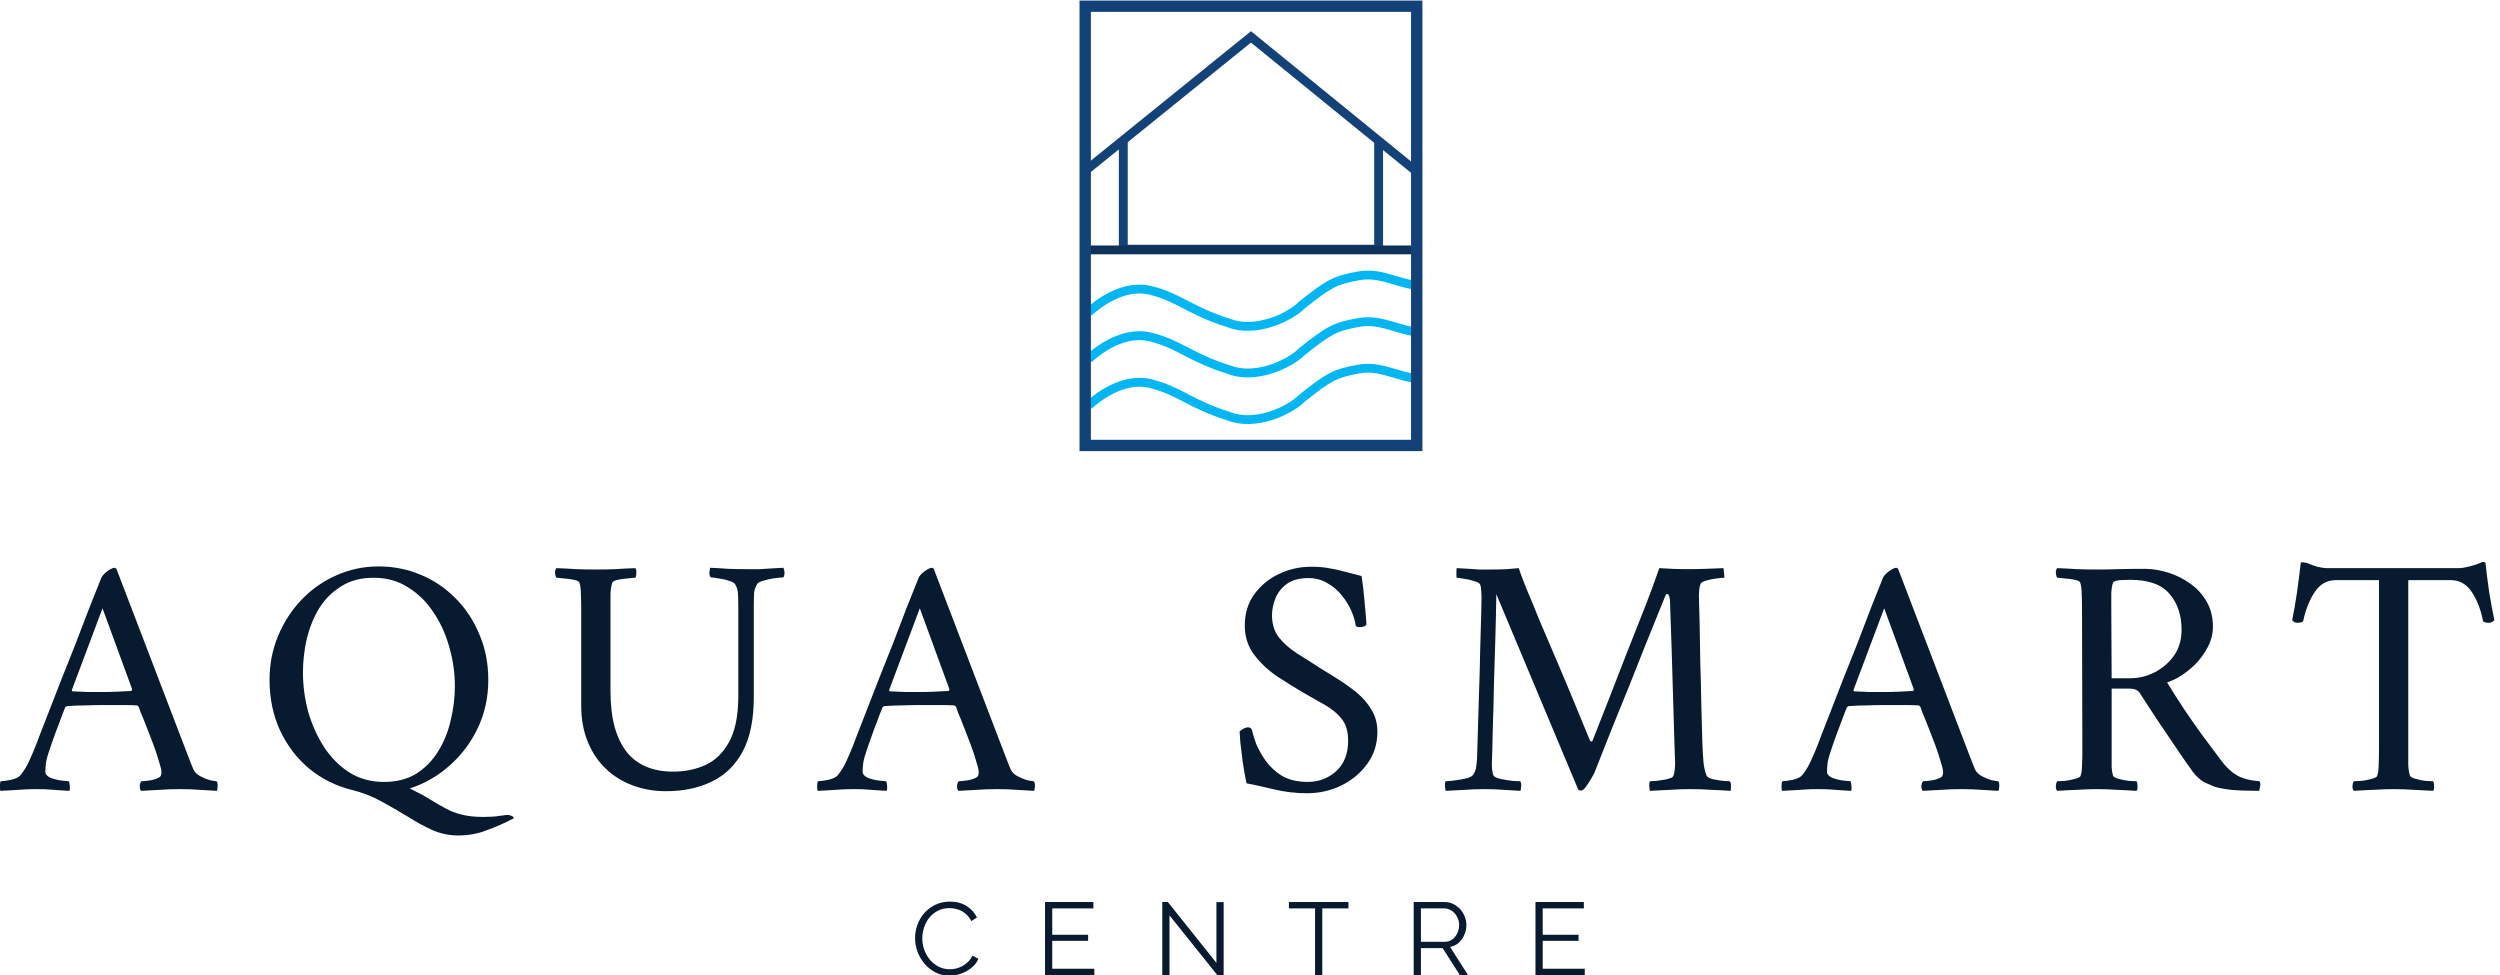 <svg width="141" height="55" viewBox="0 0 141 55" fill="none" xmlns="http://www.w3.org/2000/svg">
<g clip-path="url(#clip0)">
<path fill-rule="evenodd" clip-rule="evenodd" d="M70.555 1.759L80.219 9.623L79.903 10.008L70.554 2.402L61.303 9.879L60.988 9.492L70.555 1.759Z" fill="#134278"/>
<path fill-rule="evenodd" clip-rule="evenodd" d="M63.103 7.932H63.604V13.803H77.505V7.932H78.005V14.301H63.103V7.932Z" fill="#134278"/>
<path fill-rule="evenodd" clip-rule="evenodd" d="M79.607 14.343H61.296V13.845H79.607V14.343Z" fill="#0E325A"/>
<path fill-rule="evenodd" clip-rule="evenodd" d="M78.103 15.903C77.632 15.779 77.183 15.711 76.668 15.804C76.014 15.923 75.633 16.02 75.228 16.229C74.816 16.441 74.37 16.773 73.601 17.385C73.206 17.774 72.516 18.187 71.739 18.433C70.957 18.68 70.048 18.77 69.237 18.458C68.089 18.094 67.381 17.728 66.761 17.407L66.753 17.403C66.141 17.085 65.624 16.817 64.836 16.621C64.15 16.45 63.467 16.616 62.877 16.897C62.288 17.177 61.816 17.562 61.57 17.791L61.228 17.427C61.497 17.177 62.011 16.757 62.661 16.447C63.31 16.138 64.118 15.928 64.957 16.137C65.803 16.348 66.363 16.639 66.974 16.956L66.992 16.965C67.606 17.283 68.285 17.634 69.396 17.986L69.403 17.988L69.411 17.991C70.079 18.25 70.864 18.186 71.587 17.958C72.31 17.729 72.931 17.348 73.258 17.023L73.268 17.013L73.278 17.004C74.047 16.392 74.533 16.026 74.998 15.786C75.472 15.542 75.913 15.435 76.579 15.314C77.195 15.203 77.724 15.288 78.23 15.421C78.412 15.468 78.585 15.52 78.757 15.571C79.077 15.667 79.393 15.761 79.754 15.826L79.665 16.317C79.278 16.247 78.912 16.138 78.576 16.038C78.411 15.989 78.253 15.942 78.103 15.903Z" fill="#02B6F2"/>
<path fill-rule="evenodd" clip-rule="evenodd" d="M78.103 21.161C77.632 21.037 77.183 20.969 76.668 21.062C76.014 21.181 75.633 21.278 75.228 21.487C74.816 21.699 74.37 22.031 73.601 22.643C73.206 23.032 72.516 23.445 71.739 23.691C70.957 23.938 70.048 24.028 69.237 23.716C68.089 23.352 67.381 22.986 66.761 22.665L66.753 22.661C66.141 22.343 65.624 22.075 64.836 21.879C64.15 21.708 63.467 21.874 62.877 22.155C62.288 22.435 61.816 22.82 61.57 23.049L61.228 22.684C61.497 22.435 62.011 22.015 62.661 21.705C63.31 21.396 64.118 21.186 64.957 21.395C65.803 21.606 66.363 21.896 66.974 22.213L66.992 22.223C67.606 22.541 68.285 22.892 69.396 23.244L69.403 23.246L69.411 23.249C70.079 23.508 70.864 23.444 71.587 23.216C72.31 22.987 72.931 22.605 73.258 22.281L73.268 22.271L73.278 22.262C74.047 21.65 74.533 21.284 74.998 21.044C75.472 20.8 75.913 20.693 76.579 20.572C77.195 20.46 77.724 20.546 78.23 20.679C78.412 20.727 78.585 20.778 78.757 20.829C79.077 20.925 79.393 21.019 79.754 21.084L79.665 21.575C79.278 21.505 78.912 21.396 78.576 21.296C78.411 21.247 78.253 21.2 78.103 21.161Z" fill="#02B6F2"/>
<path fill-rule="evenodd" clip-rule="evenodd" d="M78.103 18.532C77.631 18.408 77.183 18.34 76.668 18.433C76.014 18.552 75.633 18.649 75.228 18.858C74.816 19.07 74.37 19.402 73.601 20.014C73.206 20.403 72.516 20.816 71.739 21.062C70.957 21.309 70.048 21.399 69.237 21.087C68.089 20.723 67.381 20.357 66.761 20.036L66.753 20.032C66.141 19.714 65.624 19.446 64.836 19.25C64.15 19.079 63.467 19.245 62.877 19.526C62.288 19.806 61.816 20.191 61.57 20.42L61.228 20.055C61.497 19.806 62.011 19.386 62.661 19.076C63.31 18.767 64.118 18.557 64.957 18.766C65.803 18.977 66.363 19.267 66.974 19.584L66.992 19.594C67.606 19.912 68.285 20.263 69.396 20.615L69.403 20.617L69.411 20.62C70.079 20.879 70.864 20.815 71.587 20.587C72.31 20.358 72.931 19.977 73.258 19.652L73.268 19.642L73.278 19.633C74.047 19.021 74.533 18.655 74.998 18.415C75.472 18.171 75.913 18.064 76.579 17.943C77.195 17.831 77.724 17.917 78.23 18.05C78.412 18.098 78.585 18.149 78.757 18.201C79.077 18.296 79.393 18.39 79.754 18.455L79.665 18.946C79.278 18.876 78.912 18.767 78.576 18.667C78.411 18.618 78.253 18.571 78.103 18.532Z" fill="#02B6F2"/>
<path d="M2.071 41.913C2.071 41.913 2.129 41.758 2.246 41.449C2.376 41.126 2.544 40.694 2.751 40.152C2.959 39.61 3.192 39.01 3.451 38.352C3.723 37.681 3.995 36.997 4.267 36.301C4.539 35.591 4.798 34.914 5.044 34.269C5.303 33.623 5.53 33.056 5.724 32.565C5.776 32.462 5.886 32.346 6.054 32.217C6.236 32.088 6.372 32.023 6.462 32.023C6.488 32.023 6.501 32.03 6.501 32.043C6.514 32.043 6.534 32.049 6.559 32.062L10.426 42.165C10.711 42.913 10.873 43.326 10.912 43.404C10.976 43.545 11.1 43.668 11.281 43.771C11.475 43.874 11.663 43.952 11.844 44.004C12.039 44.042 12.162 44.062 12.213 44.062C12.265 44.126 12.285 44.229 12.272 44.371C12.259 44.5 12.246 44.578 12.233 44.604C11.857 44.578 11.521 44.559 11.223 44.545C10.925 44.52 10.568 44.507 10.154 44.507C9.713 44.507 9.344 44.52 9.046 44.545C8.761 44.559 8.399 44.578 7.958 44.604C7.907 44.552 7.881 44.462 7.881 44.333C7.894 44.203 7.926 44.113 7.978 44.062C8.094 44.062 8.276 44.042 8.522 44.004C8.768 43.952 8.936 43.888 9.027 43.81C9.079 43.758 9.105 43.668 9.105 43.539C9.105 43.423 9.059 43.229 8.969 42.959C8.891 42.675 8.787 42.358 8.658 42.01C8.528 41.662 8.399 41.326 8.269 41.004C8.14 40.668 8.03 40.397 7.939 40.191C7.861 39.972 7.822 39.862 7.822 39.862C7.822 39.862 7.809 39.849 7.784 39.823C7.758 39.797 7.732 39.784 7.706 39.784C7.512 39.771 7.272 39.765 6.987 39.765C6.702 39.765 6.436 39.765 6.19 39.765C6.126 39.765 6.061 39.765 5.996 39.765C5.931 39.765 5.873 39.765 5.821 39.765C5.433 39.765 5.102 39.771 4.83 39.784C4.558 39.784 4.208 39.797 3.781 39.823C3.768 39.823 3.749 39.836 3.723 39.862C3.697 39.875 3.684 39.881 3.684 39.881C3.684 39.881 3.632 40.01 3.528 40.268C3.438 40.526 3.321 40.836 3.179 41.197C3.049 41.546 2.933 41.875 2.829 42.184C2.712 42.507 2.635 42.778 2.596 42.997C2.57 43.217 2.557 43.391 2.557 43.52C2.557 43.662 2.654 43.778 2.848 43.868C3.056 43.946 3.263 43.997 3.47 44.023C3.69 44.049 3.826 44.062 3.878 44.062C3.904 44.087 3.923 44.171 3.936 44.313C3.949 44.442 3.943 44.539 3.917 44.604C3.671 44.591 3.457 44.578 3.276 44.565C3.107 44.552 2.933 44.539 2.751 44.526C2.583 44.513 2.356 44.507 2.071 44.507C1.786 44.507 1.547 44.513 1.352 44.526C1.158 44.539 0.964 44.552 0.769 44.565C0.575 44.578 0.329 44.591 0.031 44.604C0.005 44.578 -0.008 44.5 -0.008 44.371C-0.008 44.229 0.005 44.126 0.031 44.062C0.148 44.062 0.342 44.036 0.614 43.984C0.899 43.92 1.087 43.823 1.177 43.694C1.372 43.449 1.534 43.178 1.663 42.881C1.806 42.571 1.942 42.249 2.071 41.913ZM5.782 34.307L4.053 38.913C4.053 38.913 4.053 38.926 4.053 38.952C4.066 38.978 4.079 38.991 4.092 38.991C4.338 39.004 4.629 39.017 4.966 39.03C5.316 39.03 5.594 39.03 5.802 39.03C6.1 39.03 6.365 39.023 6.598 39.01C6.844 38.997 7.11 38.984 7.395 38.971C7.421 38.971 7.434 38.959 7.434 38.933C7.447 38.894 7.453 38.875 7.453 38.875L5.782 34.307Z" fill="#071A30"/>
<path d="M21.342 31.946C22.184 31.946 22.974 32.101 23.712 32.411C24.464 32.72 25.124 33.166 25.694 33.746C26.264 34.314 26.711 34.991 27.035 35.778C27.372 36.553 27.54 37.41 27.54 38.352C27.54 39.32 27.346 40.217 26.957 41.043C26.569 41.868 26.038 42.578 25.364 43.172C24.703 43.765 23.952 44.197 23.11 44.468C23.563 44.688 23.945 44.894 24.256 45.088C24.567 45.281 24.859 45.449 25.131 45.591C25.403 45.746 25.701 45.862 26.024 45.939C26.361 46.03 26.776 46.075 27.268 46.075C27.644 46.075 27.942 46.055 28.162 46.017C28.395 45.991 28.544 45.972 28.609 45.959C28.673 45.959 28.738 45.972 28.803 45.997C28.881 46.023 28.933 46.055 28.958 46.094C28.971 46.107 28.978 46.126 28.978 46.152C28.46 46.423 27.948 46.649 27.443 46.83C26.951 47.023 26.413 47.12 25.83 47.12C25.325 47.12 24.839 47.017 24.373 46.81C23.92 46.604 23.46 46.352 22.994 46.055C22.527 45.771 22.035 45.488 21.517 45.204C21.012 44.92 20.448 44.701 19.826 44.546C18.946 44.327 18.155 43.933 17.456 43.365C16.756 42.785 16.206 42.068 15.805 41.217C15.403 40.352 15.202 39.398 15.202 38.352C15.202 37.462 15.364 36.63 15.688 35.856C16.012 35.082 16.452 34.404 17.009 33.824C17.579 33.23 18.233 32.772 18.971 32.45C19.723 32.114 20.513 31.946 21.342 31.946ZM21.07 32.585C20.358 32.585 19.749 32.746 19.244 33.069C18.738 33.379 18.324 33.791 18 34.307C17.689 34.824 17.456 35.398 17.301 36.03C17.158 36.662 17.087 37.294 17.087 37.927C17.087 38.662 17.184 39.398 17.378 40.133C17.586 40.855 17.884 41.52 18.272 42.127C18.661 42.72 19.133 43.197 19.69 43.559C20.26 43.92 20.915 44.101 21.653 44.101C22.365 44.101 22.974 43.946 23.479 43.636C23.984 43.313 24.399 42.888 24.723 42.359C25.047 41.83 25.28 41.249 25.422 40.617C25.578 39.972 25.655 39.333 25.655 38.701C25.655 37.965 25.552 37.236 25.345 36.514C25.15 35.791 24.852 35.133 24.451 34.54C24.062 33.946 23.583 33.475 23.013 33.127C22.456 32.766 21.808 32.585 21.07 32.585Z" fill="#071A30"/>
<path d="M33.615 32.12C33.991 32.12 34.354 32.114 34.703 32.101C35.066 32.075 35.442 32.056 35.83 32.043C35.882 32.094 35.902 32.185 35.889 32.314C35.889 32.443 35.869 32.533 35.83 32.585C35.753 32.585 35.61 32.598 35.403 32.623C35.209 32.636 35.021 32.662 34.839 32.701C34.658 32.739 34.554 32.798 34.529 32.875C34.477 33.03 34.444 33.236 34.431 33.494C34.431 33.74 34.431 34.004 34.431 34.288V38.952C34.431 39.739 34.509 40.423 34.665 41.004C34.833 41.584 35.066 42.062 35.364 42.436C35.96 43.158 36.828 43.52 37.968 43.52C38.628 43.52 39.231 43.397 39.775 43.152C40.319 42.907 40.759 42.488 41.096 41.894C41.446 41.288 41.627 40.442 41.64 39.359V34.249C41.64 33.914 41.633 33.649 41.62 33.456C41.607 33.262 41.549 33.088 41.446 32.933C41.407 32.869 41.297 32.811 41.115 32.759C40.934 32.694 40.74 32.649 40.532 32.623C40.338 32.585 40.189 32.565 40.086 32.565C40.034 32.501 40.008 32.41 40.008 32.294C40.021 32.165 40.034 32.075 40.047 32.023C40.422 32.036 40.759 32.056 41.057 32.081C41.368 32.094 41.731 32.101 42.145 32.101C42.443 32.101 42.683 32.101 42.864 32.101C43.058 32.088 43.252 32.075 43.447 32.062C43.654 32.049 43.9 32.036 44.185 32.023C44.211 32.075 44.23 32.153 44.243 32.256C44.257 32.359 44.237 32.462 44.185 32.565C44.107 32.565 43.958 32.578 43.738 32.604C43.518 32.63 43.304 32.675 43.097 32.739C42.89 32.791 42.76 32.856 42.709 32.933C42.618 33.075 42.559 33.236 42.534 33.417C42.521 33.597 42.514 33.868 42.514 34.23V39.32C42.514 40.572 42.307 41.591 41.892 42.378C41.478 43.152 40.895 43.72 40.144 44.081C39.405 44.442 38.544 44.623 37.56 44.623C36.886 44.623 36.258 44.513 35.675 44.294C35.092 44.075 34.593 43.765 34.179 43.365C33.738 42.952 33.395 42.442 33.149 41.836C32.903 41.23 32.78 40.552 32.78 39.804V34.288C32.78 34.004 32.773 33.74 32.761 33.494C32.761 33.236 32.735 33.03 32.683 32.875C32.67 32.798 32.566 32.739 32.372 32.701C32.191 32.662 31.996 32.636 31.789 32.623C31.595 32.598 31.459 32.585 31.381 32.585C31.342 32.533 31.316 32.443 31.303 32.314C31.303 32.185 31.329 32.094 31.381 32.043C31.77 32.056 32.145 32.075 32.508 32.101C32.883 32.114 33.253 32.12 33.615 32.12Z" fill="#071A30"/>
<path d="M48.166 41.913C48.166 41.913 48.225 41.758 48.341 41.449C48.471 41.126 48.639 40.694 48.846 40.152C49.054 39.61 49.287 39.01 49.546 38.352C49.818 37.681 50.09 36.997 50.362 36.301C50.634 35.591 50.893 34.914 51.139 34.269C51.398 33.623 51.625 33.056 51.819 32.565C51.871 32.462 51.981 32.346 52.15 32.217C52.331 32.088 52.467 32.023 52.557 32.023C52.584 32.023 52.596 32.03 52.596 32.043C52.609 32.043 52.629 32.049 52.655 32.062L56.521 42.165C56.806 42.913 56.968 43.326 57.007 43.404C57.072 43.545 57.195 43.668 57.376 43.771C57.57 43.874 57.758 43.952 57.94 44.004C58.134 44.042 58.257 44.062 58.309 44.062C58.361 44.126 58.38 44.229 58.367 44.371C58.354 44.5 58.341 44.578 58.328 44.604C57.953 44.578 57.616 44.559 57.318 44.545C57.02 44.52 56.664 44.507 56.249 44.507C55.809 44.507 55.44 44.52 55.142 44.545C54.857 44.559 54.494 44.578 54.054 44.604C54.002 44.552 53.976 44.462 53.976 44.333C53.989 44.203 54.021 44.113 54.073 44.062C54.19 44.062 54.371 44.042 54.617 44.004C54.863 43.952 55.032 43.888 55.122 43.81C55.174 43.758 55.2 43.668 55.2 43.539C55.2 43.423 55.155 43.229 55.064 42.959C54.986 42.675 54.883 42.358 54.753 42.01C54.624 41.662 54.494 41.326 54.364 41.004C54.235 40.668 54.125 40.397 54.034 40.191C53.956 39.972 53.918 39.862 53.918 39.862C53.918 39.862 53.905 39.849 53.879 39.823C53.853 39.797 53.827 39.784 53.801 39.784C53.607 39.771 53.367 39.765 53.082 39.765C52.797 39.765 52.532 39.765 52.285 39.765C52.221 39.765 52.156 39.765 52.091 39.765C52.026 39.765 51.968 39.765 51.916 39.765C51.528 39.765 51.197 39.771 50.925 39.784C50.653 39.784 50.304 39.797 49.876 39.823C49.863 39.823 49.844 39.836 49.818 39.862C49.792 39.875 49.779 39.881 49.779 39.881C49.779 39.881 49.727 40.01 49.624 40.268C49.533 40.526 49.416 40.836 49.274 41.197C49.145 41.546 49.028 41.875 48.924 42.184C48.808 42.507 48.73 42.778 48.691 42.997C48.665 43.217 48.652 43.391 48.652 43.52C48.652 43.662 48.749 43.778 48.944 43.868C49.151 43.946 49.358 43.997 49.565 44.023C49.786 44.049 49.922 44.062 49.973 44.062C49.999 44.087 50.019 44.171 50.032 44.313C50.045 44.442 50.038 44.539 50.012 44.604C49.766 44.591 49.553 44.578 49.371 44.565C49.203 44.552 49.028 44.539 48.846 44.526C48.678 44.513 48.451 44.507 48.166 44.507C47.882 44.507 47.642 44.513 47.447 44.526C47.253 44.539 47.059 44.552 46.865 44.565C46.67 44.578 46.424 44.591 46.126 44.604C46.1 44.578 46.087 44.5 46.087 44.371C46.087 44.229 46.1 44.126 46.126 44.062C46.243 44.062 46.437 44.036 46.709 43.984C46.994 43.92 47.182 43.823 47.273 43.694C47.467 43.449 47.629 43.178 47.758 42.881C47.901 42.571 48.037 42.249 48.166 41.913ZM51.877 34.307L50.148 38.913C50.148 38.913 50.148 38.926 50.148 38.952C50.161 38.978 50.174 38.991 50.187 38.991C50.433 39.004 50.725 39.017 51.061 39.03C51.411 39.03 51.69 39.03 51.897 39.03C52.195 39.03 52.46 39.023 52.694 39.01C52.94 38.997 53.205 38.984 53.49 38.971C53.516 38.971 53.529 38.959 53.529 38.933C53.542 38.894 53.548 38.875 53.548 38.875L51.877 34.307Z" fill="#071A30"/>
<path d="M73.936 31.965C74.338 31.965 74.668 31.991 74.927 32.043C75.2 32.081 75.472 32.139 75.743 32.217C76.028 32.294 76.378 32.385 76.793 32.488C76.87 32.978 76.929 33.488 76.968 34.017C77.019 34.533 77.052 34.92 77.065 35.178C77.078 35.242 77.032 35.294 76.929 35.333C76.825 35.359 76.741 35.372 76.676 35.372C76.585 35.372 76.514 35.346 76.462 35.294C76.437 35.062 76.359 34.791 76.229 34.481C76.1 34.172 75.918 33.875 75.685 33.591C75.465 33.307 75.193 33.075 74.869 32.894C74.558 32.701 74.202 32.604 73.8 32.604C73.282 32.604 72.874 32.714 72.576 32.933C72.279 33.152 72.065 33.423 71.935 33.746C71.806 34.069 71.741 34.385 71.741 34.694C71.741 35.197 71.871 35.617 72.13 35.952C72.402 36.288 72.738 36.585 73.14 36.843C73.554 37.1 73.969 37.365 74.383 37.636C74.694 37.83 75.038 38.042 75.413 38.275C75.789 38.507 76.151 38.765 76.501 39.049C76.851 39.333 77.136 39.662 77.356 40.036C77.576 40.397 77.686 40.81 77.686 41.275C77.686 41.958 77.492 42.565 77.104 43.094C76.728 43.61 76.236 44.017 75.627 44.313C75.031 44.597 74.396 44.739 73.723 44.739C73.088 44.739 72.473 44.668 71.877 44.526C71.294 44.384 70.769 44.268 70.303 44.178C70.225 43.804 70.154 43.404 70.089 42.978C70.037 42.552 69.992 42.178 69.953 41.855C69.928 41.533 69.915 41.333 69.915 41.255C69.979 41.191 70.051 41.139 70.128 41.1C70.219 41.049 70.31 41.023 70.4 41.023C70.517 41.023 70.588 41.081 70.614 41.197C70.653 41.378 70.731 41.629 70.847 41.952C70.977 42.262 71.158 42.584 71.391 42.92C71.637 43.255 71.948 43.539 72.324 43.771C72.712 43.991 73.192 44.1 73.762 44.1C74.37 44.1 74.902 43.9 75.355 43.5C75.808 43.087 76.035 42.513 76.035 41.778C76.035 41.249 75.912 40.836 75.666 40.539C75.433 40.242 75.122 39.984 74.733 39.765C74.358 39.546 73.95 39.313 73.509 39.068C73.03 38.784 72.531 38.475 72.013 38.139C71.508 37.791 71.08 37.385 70.731 36.92C70.381 36.456 70.206 35.907 70.206 35.275C70.206 34.604 70.381 34.023 70.731 33.533C71.093 33.03 71.56 32.643 72.13 32.372C72.699 32.101 73.302 31.965 73.936 31.965Z" fill="#071A30"/>
<path d="M84.122 32.12C84.446 32.12 84.731 32.114 84.977 32.101C85.223 32.075 85.45 32.056 85.657 32.043C85.735 32.288 85.877 32.669 86.084 33.185C86.305 33.701 86.557 34.314 86.842 35.023C87.14 35.72 87.457 36.462 87.794 37.249C88.131 38.036 88.461 38.823 88.785 39.61C89.109 40.385 89.407 41.107 89.679 41.778C89.692 41.804 89.718 41.817 89.757 41.817C89.795 41.817 89.822 41.791 89.834 41.739C90.21 40.785 90.547 39.926 90.845 39.165C91.143 38.391 91.441 37.623 91.738 36.862C92.049 36.088 92.386 35.236 92.749 34.307C92.865 34.011 92.989 33.688 93.118 33.34C93.248 32.991 93.358 32.688 93.448 32.43C93.539 32.172 93.584 32.043 93.584 32.043C94.193 32.082 94.692 32.101 95.08 32.101C95.417 32.101 95.793 32.095 96.207 32.082C96.635 32.069 96.965 32.056 97.198 32.043C97.211 32.069 97.224 32.166 97.237 32.333C97.25 32.501 97.257 32.585 97.257 32.585C97.166 32.585 97.017 32.598 96.81 32.624C96.615 32.649 96.428 32.688 96.246 32.74C96.065 32.791 95.955 32.849 95.916 32.914C95.877 33.004 95.851 33.12 95.838 33.262C95.825 33.404 95.819 33.533 95.819 33.649C95.832 33.972 95.845 34.462 95.858 35.12C95.871 35.778 95.884 36.52 95.896 37.346C95.922 38.159 95.942 38.965 95.955 39.765C95.981 40.565 96 41.275 96.013 41.894C96.026 42.255 96.045 42.597 96.071 42.92C96.097 43.243 96.156 43.514 96.246 43.733C96.285 43.823 96.402 43.894 96.596 43.946C96.79 43.984 96.984 44.017 97.179 44.042C97.386 44.055 97.516 44.062 97.567 44.062C97.619 44.152 97.639 44.262 97.626 44.391C97.626 44.507 97.619 44.578 97.606 44.604C97.231 44.578 96.862 44.559 96.499 44.546C96.149 44.52 95.767 44.507 95.352 44.507C94.912 44.507 94.53 44.52 94.206 44.546C93.882 44.559 93.5 44.578 93.06 44.604C93.047 44.578 93.034 44.501 93.021 44.371C93.008 44.242 93.021 44.139 93.06 44.062C93.137 44.062 93.26 44.055 93.429 44.042C93.597 44.017 93.766 43.991 93.934 43.965C94.102 43.926 94.225 43.888 94.303 43.849C94.368 43.81 94.413 43.7 94.439 43.52C94.465 43.339 94.478 43.184 94.478 43.055C94.478 42.913 94.472 42.733 94.459 42.514C94.446 42.281 94.439 42.094 94.439 41.952C94.413 41.036 94.388 40.159 94.361 39.32C94.336 38.468 94.31 37.604 94.284 36.727C94.258 35.836 94.225 34.882 94.187 33.862C94.187 33.824 94.174 33.752 94.148 33.649C94.122 33.546 94.077 33.495 94.012 33.495C93.986 33.495 93.953 33.54 93.915 33.63C93.526 34.598 93.163 35.494 92.826 36.32C92.503 37.146 92.185 37.946 91.874 38.72C91.564 39.481 91.246 40.262 90.922 41.062C90.612 41.849 90.275 42.701 89.912 43.617C89.886 43.668 89.828 43.772 89.737 43.926C89.647 44.081 89.549 44.23 89.446 44.371C89.355 44.501 89.271 44.571 89.193 44.584C89.167 44.597 89.122 44.591 89.057 44.565C89.044 44.552 89.031 44.546 89.018 44.546L84.394 33.514C84.381 34.34 84.362 35.191 84.336 36.069C84.31 36.946 84.284 37.797 84.258 38.623C84.245 39.449 84.226 40.197 84.2 40.868C84.187 41.526 84.174 42.062 84.161 42.475C84.148 42.875 84.141 43.094 84.141 43.133C84.141 43.223 84.148 43.326 84.161 43.443C84.174 43.546 84.193 43.636 84.219 43.714C84.258 43.804 84.388 43.875 84.608 43.926C84.841 43.978 85.074 44.017 85.307 44.042C85.54 44.055 85.683 44.062 85.735 44.062C85.787 44.114 85.806 44.21 85.793 44.352C85.78 44.494 85.767 44.578 85.754 44.604C85.379 44.578 85.055 44.559 84.783 44.546C84.511 44.52 84.167 44.507 83.753 44.507C83.312 44.507 82.943 44.52 82.645 44.546C82.347 44.559 81.978 44.578 81.538 44.604C81.525 44.578 81.512 44.501 81.499 44.371C81.486 44.242 81.499 44.139 81.538 44.062C81.615 44.062 81.764 44.049 81.985 44.023C82.218 43.997 82.445 43.959 82.665 43.907C82.885 43.855 83.021 43.791 83.073 43.714C83.163 43.584 83.222 43.449 83.248 43.307C83.274 43.152 83.293 42.972 83.306 42.765C83.345 41.63 83.377 40.539 83.403 39.494C83.442 38.449 83.468 37.514 83.481 36.688C83.507 35.849 83.526 35.172 83.539 34.656C83.552 34.127 83.558 33.817 83.558 33.727C83.558 33.585 83.552 33.449 83.539 33.32C83.539 33.191 83.52 33.075 83.481 32.972C83.455 32.895 83.345 32.83 83.15 32.778C82.969 32.714 82.775 32.669 82.568 32.643C82.373 32.604 82.237 32.585 82.16 32.585C82.147 32.585 82.14 32.501 82.14 32.333C82.14 32.153 82.147 32.056 82.16 32.043C82.458 32.056 82.697 32.069 82.879 32.082C83.06 32.095 83.241 32.107 83.422 32.12C83.604 32.12 83.837 32.12 84.122 32.12Z" fill="#071A30"/>
<path d="M102.557 41.913C102.557 41.913 102.615 41.758 102.731 41.449C102.861 41.126 103.029 40.694 103.237 40.152C103.444 39.61 103.677 39.01 103.936 38.352C104.208 37.681 104.48 36.997 104.752 36.301C105.024 35.591 105.283 34.914 105.529 34.269C105.788 33.623 106.015 33.056 106.209 32.565C106.261 32.462 106.371 32.346 106.54 32.217C106.721 32.088 106.857 32.023 106.948 32.023C106.974 32.023 106.987 32.03 106.987 32.043C107 32.043 107.019 32.049 107.045 32.062L110.911 42.165C111.196 42.913 111.358 43.326 111.397 43.404C111.462 43.545 111.585 43.668 111.766 43.771C111.961 43.874 112.148 43.952 112.33 44.004C112.524 44.042 112.647 44.062 112.699 44.062C112.751 44.126 112.77 44.229 112.757 44.371C112.744 44.5 112.731 44.578 112.718 44.604C112.343 44.578 112.006 44.559 111.708 44.545C111.41 44.52 111.054 44.507 110.639 44.507C110.199 44.507 109.83 44.52 109.532 44.545C109.247 44.559 108.884 44.578 108.444 44.604C108.392 44.552 108.366 44.462 108.366 44.333C108.379 44.203 108.411 44.113 108.463 44.062C108.58 44.062 108.761 44.042 109.007 44.004C109.253 43.952 109.422 43.888 109.512 43.81C109.564 43.758 109.59 43.668 109.59 43.539C109.59 43.423 109.545 43.229 109.454 42.959C109.376 42.675 109.273 42.358 109.143 42.01C109.014 41.662 108.884 41.326 108.755 41.004C108.625 40.668 108.515 40.397 108.424 40.191C108.347 39.972 108.308 39.862 108.308 39.862C108.308 39.862 108.295 39.849 108.269 39.823C108.243 39.797 108.217 39.784 108.191 39.784C107.997 39.771 107.757 39.765 107.472 39.765C107.187 39.765 106.922 39.765 106.676 39.765C106.611 39.765 106.546 39.765 106.481 39.765C106.417 39.765 106.358 39.765 106.306 39.765C105.918 39.765 105.588 39.771 105.316 39.784C105.044 39.784 104.694 39.797 104.266 39.823C104.253 39.823 104.234 39.836 104.208 39.862C104.182 39.875 104.169 39.881 104.169 39.881C104.169 39.881 104.117 40.01 104.014 40.268C103.923 40.526 103.806 40.836 103.664 41.197C103.534 41.546 103.418 41.875 103.314 42.184C103.198 42.507 103.12 42.778 103.081 42.997C103.055 43.217 103.042 43.391 103.042 43.52C103.042 43.662 103.139 43.778 103.334 43.868C103.541 43.946 103.748 43.997 103.955 44.023C104.176 44.049 104.312 44.062 104.363 44.062C104.389 44.087 104.409 44.171 104.422 44.313C104.435 44.442 104.428 44.539 104.402 44.604C104.156 44.591 103.942 44.578 103.761 44.565C103.593 44.552 103.418 44.539 103.237 44.526C103.068 44.513 102.842 44.507 102.557 44.507C102.271 44.507 102.032 44.513 101.838 44.526C101.643 44.539 101.449 44.552 101.255 44.565C101.06 44.578 100.814 44.591 100.516 44.604C100.491 44.578 100.478 44.5 100.478 44.371C100.478 44.229 100.491 44.126 100.516 44.062C100.633 44.062 100.827 44.036 101.099 43.984C101.384 43.92 101.572 43.823 101.663 43.694C101.857 43.449 102.019 43.178 102.149 42.881C102.291 42.571 102.427 42.249 102.557 41.913ZM106.268 34.307L104.538 38.913C104.538 38.913 104.538 38.926 104.538 38.952C104.551 38.978 104.564 38.991 104.577 38.991C104.823 39.004 105.115 39.017 105.452 39.03C105.801 39.03 106.08 39.03 106.287 39.03C106.585 39.03 106.851 39.023 107.084 39.01C107.33 38.997 107.595 38.984 107.88 38.971C107.906 38.971 107.919 38.959 107.919 38.933C107.932 38.894 107.939 38.875 107.939 38.875L106.268 34.307Z" fill="#071A30"/>
<path d="M120.962 32.082C121.39 32.082 121.83 32.153 122.283 32.295C122.737 32.436 123.151 32.643 123.527 32.914C123.915 33.185 124.226 33.527 124.459 33.94C124.693 34.34 124.809 34.811 124.809 35.352C124.809 35.804 124.68 36.243 124.421 36.669C124.175 37.094 123.851 37.468 123.449 37.791C123.061 38.114 122.653 38.346 122.225 38.488C122.562 39.043 122.886 39.552 123.197 40.017C123.507 40.481 123.831 40.946 124.168 41.41C124.505 41.862 124.881 42.365 125.295 42.92C125.567 43.281 125.858 43.552 126.169 43.733C126.493 43.913 126.914 44.023 127.432 44.062C127.484 44.114 127.497 44.21 127.471 44.352C127.445 44.494 127.426 44.578 127.413 44.604C126.778 44.604 126.247 44.584 125.82 44.546C125.405 44.494 125.101 44.436 124.906 44.371C124.777 44.32 124.595 44.242 124.362 44.139C124.129 44.023 123.903 43.823 123.682 43.539C123.605 43.436 123.462 43.236 123.255 42.939C123.048 42.643 122.802 42.281 122.516 41.855C122.232 41.43 121.927 40.978 121.603 40.501C121.28 40.01 120.969 39.533 120.671 39.069C120.567 38.914 120.373 38.836 120.088 38.836H119.097V42.359C119.097 42.397 119.097 42.436 119.097 42.475C119.097 42.514 119.097 42.552 119.097 42.591C119.097 42.836 119.097 43.062 119.097 43.268C119.11 43.462 119.136 43.623 119.175 43.752C119.201 43.817 119.304 43.875 119.485 43.926C119.667 43.978 119.861 44.017 120.068 44.042C120.276 44.055 120.418 44.062 120.496 44.062C120.535 44.114 120.554 44.204 120.554 44.333C120.567 44.462 120.548 44.552 120.496 44.604C120.107 44.578 119.732 44.559 119.369 44.546C119.019 44.52 118.657 44.507 118.281 44.507C117.918 44.507 117.549 44.52 117.173 44.546C116.798 44.559 116.416 44.578 116.027 44.604C115.975 44.552 115.949 44.462 115.949 44.333C115.962 44.204 115.988 44.114 116.027 44.062C116.105 44.062 116.247 44.055 116.454 44.042C116.662 44.017 116.856 43.978 117.037 43.926C117.232 43.875 117.335 43.817 117.348 43.752C117.4 43.597 117.426 43.397 117.426 43.152C117.439 42.907 117.445 42.643 117.445 42.359L117.426 34.288C117.426 34.004 117.419 33.74 117.406 33.495C117.406 33.236 117.381 33.03 117.329 32.875C117.316 32.798 117.212 32.74 117.018 32.701C116.837 32.662 116.642 32.637 116.435 32.624C116.241 32.598 116.105 32.585 116.027 32.585C115.988 32.533 115.962 32.443 115.949 32.314C115.949 32.185 115.975 32.095 116.027 32.043C116.416 32.056 116.791 32.075 117.154 32.101C117.53 32.114 117.899 32.12 118.261 32.12C118.637 32.12 119.039 32.114 119.466 32.101C119.906 32.088 120.405 32.082 120.962 32.082ZM123.041 35.527C123.041 34.701 122.815 34.023 122.361 33.495C121.921 32.966 121.176 32.701 120.127 32.701C120.01 32.701 119.829 32.707 119.583 32.72C119.349 32.733 119.213 32.785 119.175 32.875C119.123 32.991 119.09 33.191 119.077 33.475C119.077 33.746 119.077 34.023 119.077 34.307L119.097 38.256H120.107C120.6 38.256 121.066 38.146 121.506 37.927C121.96 37.694 122.329 37.378 122.614 36.978C122.899 36.565 123.041 36.082 123.041 35.527Z" fill="#071A30"/>
<path d="M138.682 32.043C138.837 32.043 139.038 32.01 139.284 31.946C139.53 31.881 139.712 31.823 139.828 31.772C139.932 31.72 140.003 31.694 140.042 31.694C140.081 31.694 140.126 31.707 140.178 31.733C140.243 32.314 140.314 32.875 140.392 33.417C140.482 33.959 140.58 34.481 140.683 34.984C140.657 35.01 140.612 35.043 140.547 35.081C140.482 35.12 140.404 35.133 140.314 35.12C140.171 35.12 140.081 35.088 140.042 35.023C139.912 34.365 139.699 33.817 139.401 33.378C139.103 32.939 138.714 32.72 138.235 32.72H135.826V42.358C135.826 42.642 135.826 42.907 135.826 43.152C135.838 43.397 135.871 43.597 135.923 43.752C135.949 43.816 136.052 43.874 136.234 43.926C136.415 43.978 136.603 44.017 136.797 44.042C137.004 44.055 137.147 44.062 137.225 44.062C137.263 44.113 137.283 44.203 137.283 44.333C137.296 44.462 137.276 44.552 137.225 44.603C136.836 44.578 136.46 44.558 136.098 44.545C135.748 44.52 135.385 44.507 135.01 44.507C134.647 44.507 134.278 44.52 133.902 44.545C133.526 44.558 133.144 44.578 132.756 44.603C132.704 44.552 132.678 44.462 132.678 44.333C132.691 44.203 132.717 44.113 132.756 44.062C132.833 44.062 132.976 44.055 133.183 44.042C133.39 44.017 133.585 43.978 133.766 43.926C133.96 43.874 134.064 43.816 134.077 43.752C134.129 43.597 134.155 43.397 134.155 43.152C134.168 42.907 134.174 42.642 134.174 42.358V32.72H131.726C131.247 32.72 130.858 32.939 130.56 33.378C130.262 33.817 130.042 34.365 129.9 35.023C129.861 35.088 129.77 35.12 129.628 35.12C129.537 35.133 129.459 35.12 129.394 35.081C129.343 35.043 129.304 35.01 129.278 34.984C129.381 34.481 129.472 33.959 129.55 33.417C129.628 32.875 129.699 32.314 129.764 31.733C129.828 31.707 129.906 31.707 129.997 31.733C130.087 31.746 130.159 31.765 130.21 31.791C130.327 31.843 130.489 31.901 130.696 31.965C130.916 32.017 131.104 32.043 131.26 32.043H138.682Z" fill="#071A30"/>
<path d="M51.609 52.907C51.609 52.659 51.652 52.413 51.738 52.169C51.827 51.921 51.955 51.701 52.122 51.507C52.289 51.314 52.495 51.157 52.74 51.037C52.985 50.913 53.263 50.851 53.574 50.851C53.943 50.851 54.258 50.934 54.518 51.101C54.782 51.267 54.977 51.484 55.101 51.751L54.78 51.949C54.714 51.813 54.633 51.699 54.535 51.606C54.442 51.513 54.341 51.438 54.232 51.379C54.124 51.321 54.011 51.281 53.894 51.258C53.778 51.23 53.663 51.217 53.55 51.217C53.302 51.217 53.082 51.267 52.892 51.368C52.701 51.468 52.54 51.6 52.408 51.763C52.28 51.925 52.183 52.109 52.117 52.314C52.05 52.516 52.017 52.721 52.017 52.93C52.017 53.158 52.056 53.377 52.134 53.586C52.216 53.795 52.324 53.981 52.46 54.143C52.6 54.302 52.764 54.43 52.95 54.526C53.14 54.619 53.346 54.666 53.568 54.666C53.684 54.666 53.803 54.652 53.923 54.625C54.048 54.594 54.166 54.548 54.279 54.486C54.396 54.42 54.502 54.341 54.6 54.248C54.697 54.151 54.778 54.035 54.844 53.899L55.182 54.074C55.116 54.228 55.023 54.366 54.903 54.486C54.782 54.602 54.648 54.701 54.501 54.782C54.353 54.863 54.196 54.925 54.028 54.968C53.865 55.01 53.704 55.032 53.545 55.032C53.261 55.032 53.001 54.97 52.764 54.846C52.526 54.722 52.322 54.561 52.151 54.364C51.98 54.163 51.846 53.936 51.749 53.684C51.656 53.429 51.609 53.17 51.609 52.907Z" fill="#071A30"/>
<path d="M61.72 54.637V54.997H58.94V50.874H61.667V51.234H59.347V52.721H61.37V53.063H59.347V54.637H61.72Z" fill="#071A30"/>
<path d="M65.96 51.629V54.997H65.552V50.874H65.867L68.606 54.306V50.88H69.014V54.997H68.659L65.96 51.629Z" fill="#071A30"/>
<path d="M76.052 51.234H74.577V54.997H74.169V51.234H72.694V50.874H76.052V51.234Z" fill="#071A30"/>
<path d="M79.732 54.997V50.874H81.481C81.659 50.874 81.823 50.913 81.97 50.991C82.122 51.064 82.252 51.163 82.361 51.287C82.47 51.407 82.553 51.544 82.611 51.699C82.674 51.854 82.705 52.011 82.705 52.169C82.705 52.32 82.681 52.465 82.635 52.605C82.592 52.74 82.53 52.864 82.448 52.976C82.371 53.085 82.275 53.178 82.163 53.255C82.05 53.329 81.924 53.379 81.784 53.406L82.798 54.997H82.338L81.364 53.476H80.14V54.997H79.732ZM80.14 53.116H81.492C81.613 53.116 81.722 53.09 81.819 53.04C81.92 52.986 82.005 52.914 82.075 52.825C82.145 52.736 82.2 52.636 82.238 52.523C82.277 52.411 82.297 52.293 82.297 52.169C82.297 52.045 82.273 51.927 82.227 51.815C82.184 51.699 82.124 51.598 82.046 51.513C81.972 51.428 81.883 51.36 81.778 51.31C81.677 51.26 81.57 51.234 81.457 51.234H80.14V53.116Z" fill="#071A30"/>
<path d="M89.381 54.637V54.997H86.601V50.874H89.329V51.234H87.009V52.721H89.031V53.063H87.009V54.637H89.381Z" fill="#071A30"/>
<path fill-rule="evenodd" clip-rule="evenodd" d="M79.583 0.67H61.526V24.804H79.583V0.67ZM60.885 0.031V25.443H80.224V0.031H60.885Z" fill="#134278"/>
</g>
<defs>
<clipPath id="clip0">
<rect width="141" height="55" fill="white"/>
</clipPath>
</defs>
</svg>
